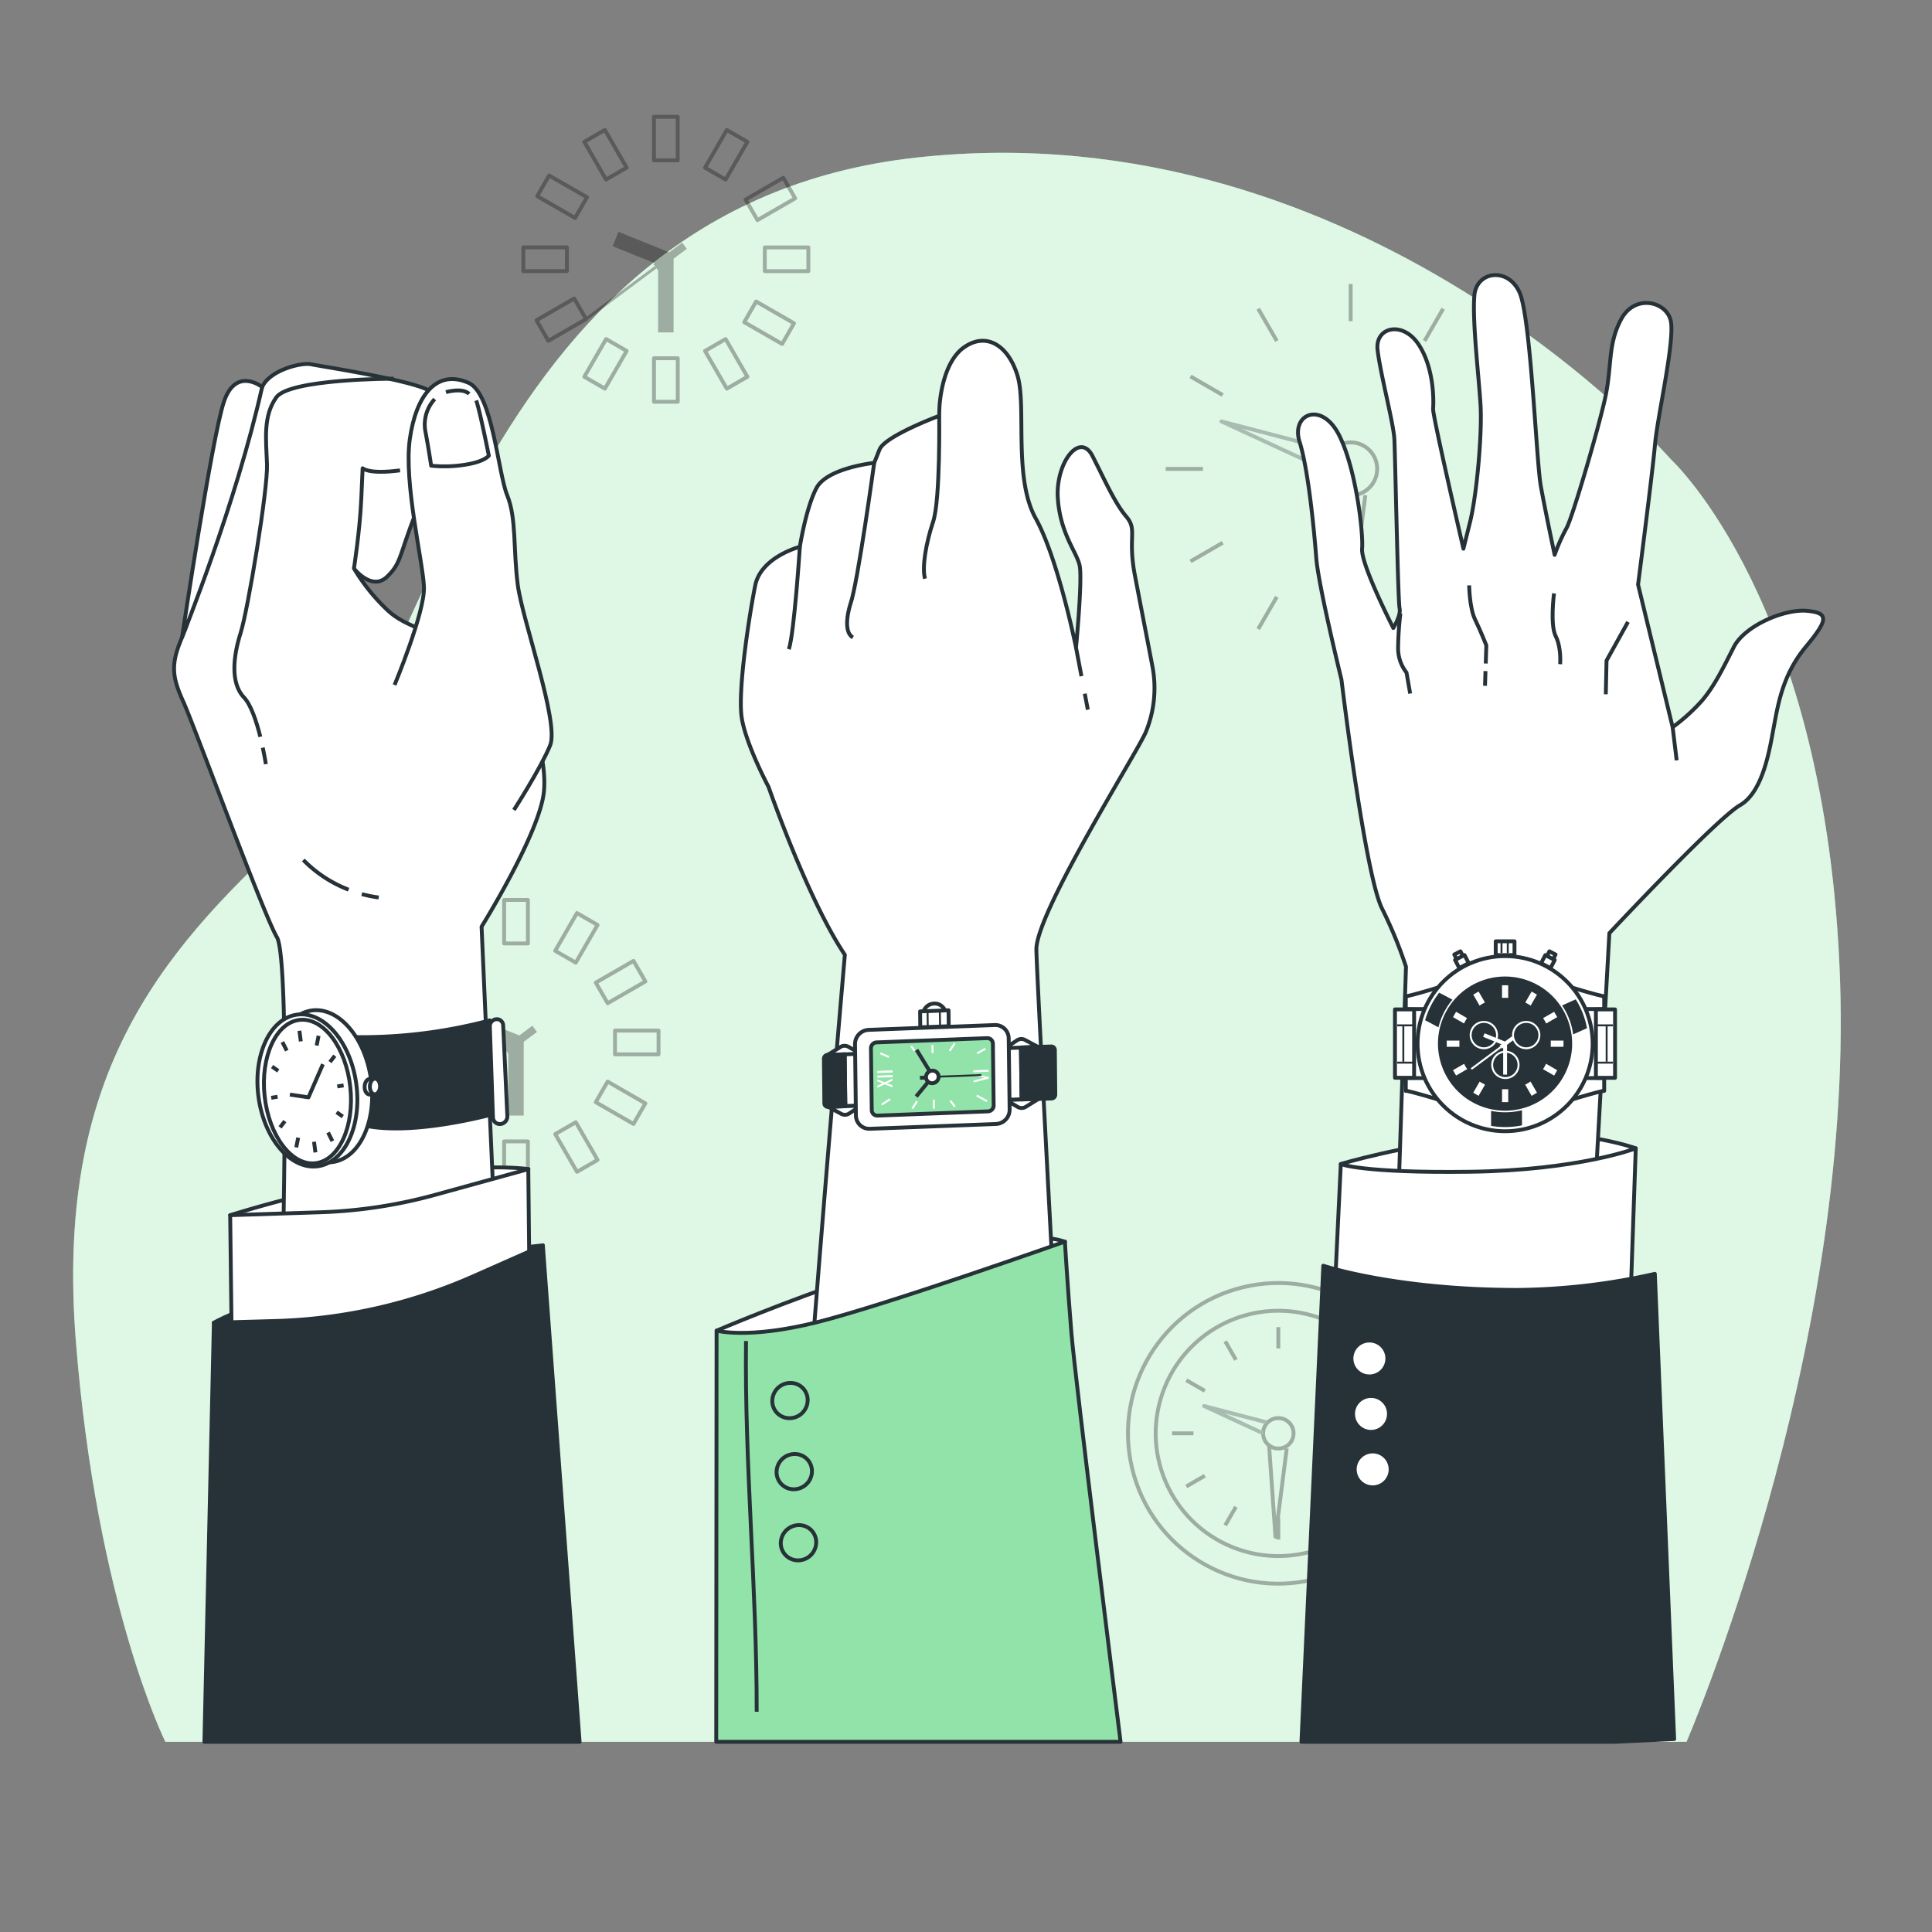 <svg xmlns="http://www.w3.org/2000/svg" viewBox="0 0 500 500"><rect x="0" y="0" width="500" height="500" fill="#808080" stroke="none"/><g id="freepik--background-simple--inject-12"><path d="M432.43,118.89S353,28,237.15,40.78,109.2,184.21,74.86,215.86s-60.61,63.3-55.22,131.31S42.8,450.78,42.8,450.78H436.47s43.1-99.57,39.73-197.21S432.43,118.89,432.43,118.89Z" style="fill:#92E3A9"></path><path d="M432.43,118.89S353,28,237.15,40.78,109.2,184.21,74.86,215.86s-60.61,63.3-55.22,131.31S42.8,450.78,42.8,450.78H436.47s43.1-99.57,39.73-197.21S432.43,118.89,432.43,118.89Z" style="fill:#fff;opacity:0.7"></path></g><g id="freepik--Clocks--inject-12"><g style="opacity:0.3"><rect x="169.24" y="30.22" width="6.15" height="11.27" style="fill:none;stroke:#000;stroke-linejoin:round"></rect><rect x="153.62" y="34.41" width="6.15" height="11.27" transform="translate(0.97 83.71) rotate(-30)" style="fill:none;stroke:#000;stroke-linejoin:round"></rect><rect x="142.18" y="45.85" width="6.15" height="11.27" transform="matrix(0.5, -0.87, 0.87, 0.5, 28.05, 151.54)" style="fill:none;stroke:#000;stroke-linejoin:round"></rect><rect x="138" y="61.47" width="6.15" height="11.27" transform="translate(73.97 208.17) rotate(-90)" style="fill:none;stroke:#000;stroke-linejoin:round"></rect><rect x="142.18" y="77.09" width="6.15" height="11.27" transform="translate(146.24 249.89) rotate(-120)" style="fill:none;stroke:#000;stroke-linejoin:round"></rect><rect x="153.62" y="88.53" width="6.15" height="11.27" transform="translate(245.32 254.06) rotate(-150)" style="fill:none;stroke:#000;stroke-linejoin:round"></rect><rect x="169.24" y="92.72" width="6.15" height="11.27" transform="translate(344.64 196.7) rotate(180)" style="fill:none;stroke:#000;stroke-linejoin:round"></rect><rect x="184.87" y="88.53" width="6.15" height="11.27" transform="translate(397.79 81.74) rotate(150)" style="fill:none;stroke:#000;stroke-linejoin:round"></rect><rect x="196.31" y="77.09" width="6.15" height="11.27" transform="matrix(-0.5, 0.87, -0.87, -0.5, 370.71, -48.58)" style="fill:none;stroke:#000;stroke-linejoin:round"></rect><rect x="200.49" y="61.47" width="6.15" height="11.27" transform="translate(270.67 -136.46) rotate(90)" style="fill:none;stroke:#000;stroke-linejoin:round"></rect><rect x="196.31" y="45.85" width="6.15" height="11.27" transform="translate(144.27 -146.93) rotate(60)" style="fill:none;stroke:#000;stroke-linejoin:round"></rect><rect x="184.87" y="34.41" width="6.15" height="11.27" transform="translate(45.2 -88.6) rotate(30)" style="fill:none;stroke:#000;stroke-linejoin:round"></rect><polyline points="159.31 61.86 172.32 67.1 172.32 86.02" style="fill:none;stroke:#000;stroke-linejoin:round;stroke-width:4px"></polyline><line x1="169.68" y1="69.15" x2="151.67" y2="82.57" style="fill:none;stroke:#000;stroke-linejoin:round;stroke-width:0.75px"></line><line x1="177.15" y1="63.59" x2="169.68" y2="69.15" style="fill:none;stroke:#000;stroke-linejoin:round;stroke-width:2px"></line></g><g style="opacity:0.3"><rect x="130.47" y="232.9" width="6.15" height="11.27" style="fill:none;stroke:#000;stroke-linejoin:round"></rect><rect x="114.85" y="237.08" width="6.15" height="11.27" transform="translate(-105.56 91.48) rotate(-30)" style="fill:none;stroke:#000;stroke-linejoin:round"></rect><rect x="103.41" y="248.52" width="6.15" height="11.27" transform="translate(-166.86 219.3) rotate(-60)" style="fill:none;stroke:#000;stroke-linejoin:round"></rect><rect x="99.22" y="264.14" width="6.15" height="11.27" transform="translate(-167.48 372.07) rotate(-90)" style="fill:none;stroke:#000;stroke-linejoin:round"></rect><rect x="103.41" y="279.77" width="6.15" height="11.27" transform="matrix(-0.5, -0.87, 0.87, -0.5, -87.44, 520.32)" style="fill:none;stroke:#000;stroke-linejoin:round"></rect><rect x="114.85" y="291.2" width="6.15" height="11.27" transform="translate(71.62 612.87) rotate(-150)" style="fill:none;stroke:#000;stroke-linejoin:round"></rect><rect x="130.47" y="295.39" width="6.15" height="11.27" transform="translate(267.09 602.05) rotate(180)" style="fill:none;stroke:#000;stroke-linejoin:round"></rect><rect x="146.09" y="291.2" width="6.15" height="11.27" transform="translate(426.77 479.33) rotate(150)" style="fill:none;stroke:#000;stroke-linejoin:round"></rect><rect x="157.53" y="279.77" width="6.15" height="11.27" transform="translate(488.07 289.01) rotate(120)" style="fill:none;stroke:#000;stroke-linejoin:round"></rect><rect x="161.72" y="264.14" width="6.15" height="11.27" transform="translate(434.57 104.99) rotate(90)" style="fill:none;stroke:#000;stroke-linejoin:round"></rect><rect x="157.53" y="248.52" width="6.15" height="11.27" transform="translate(300.41 -12.01) rotate(60)" style="fill:none;stroke:#000;stroke-linejoin:round"></rect><rect x="146.09" y="237.08" width="6.15" height="11.27" transform="translate(141.34 -42.06) rotate(30)" style="fill:none;stroke:#000;stroke-linejoin:round"></rect><polyline points="120.54 264.54 133.54 269.78 133.54 288.7" style="fill:none;stroke:#000;stroke-linejoin:round;stroke-width:4px"></polyline><line x1="130.9" y1="271.83" x2="112.9" y2="285.25" style="fill:none;stroke:#000;stroke-linejoin:round;stroke-width:0.75px"></line><line x1="138.37" y1="266.26" x2="130.9" y2="271.83" style="fill:none;stroke:#000;stroke-linejoin:round;stroke-width:2px"></line></g><g style="opacity:0.3"><circle cx="330.83" cy="370.94" r="38.9" transform="translate(-77.51 87.56) rotate(-13.51)" style="fill:none;stroke:#000;stroke-linejoin:round"></circle><circle cx="330.83" cy="370.94" r="31.74" transform="translate(-137.17 538.34) rotate(-67.95)" style="fill:none;stroke:#000;stroke-linejoin:round"></circle><path d="M334.77,370.94a3.94,3.94,0,1,0-3.94,3.94A3.93,3.93,0,0,0,334.77,370.94Z" style="fill:none;stroke:#000;stroke-linejoin:round"></path><polyline points="327.71 368.08 311.62 363.88 326.89 370.94" style="fill:none;stroke:#263238;stroke-linejoin:round"></polyline><polyline points="328.44 374.12 330.09 397.71 333.01 374.85" style="fill:none;stroke:#000;stroke-linejoin:round"></polyline><line x1="330.83" y1="343.45" x2="330.83" y2="348.98" style="fill:none;stroke:#000;stroke-linejoin:round"></line><line x1="317.09" y1="347.13" x2="319.85" y2="351.92" style="fill:none;stroke:#000;stroke-linejoin:round"></line><line x1="307.02" y1="357.19" x2="311.81" y2="359.96" style="fill:none;stroke:#000;stroke-linejoin:round"></line><line x1="303.34" y1="370.94" x2="308.87" y2="370.94" style="fill:none;stroke:#000;stroke-linejoin:round"></line><line x1="307.02" y1="384.69" x2="311.81" y2="381.92" style="fill:none;stroke:#000;stroke-linejoin:round"></line><line x1="317.09" y1="394.75" x2="319.85" y2="389.96" style="fill:none;stroke:#000;stroke-linejoin:round"></line><line x1="330.83" y1="398.43" x2="330.83" y2="392.9" style="fill:none;stroke:#000;stroke-linejoin:round"></line><line x1="344.58" y1="394.75" x2="341.81" y2="389.96" style="fill:none;stroke:#000;stroke-linejoin:round"></line><line x1="354.64" y1="384.69" x2="349.85" y2="381.92" style="fill:none;stroke:#000;stroke-linejoin:round"></line><line x1="358.32" y1="370.94" x2="352.79" y2="370.94" style="fill:none;stroke:#000;stroke-linejoin:round"></line><line x1="354.64" y1="357.19" x2="349.85" y2="359.96" style="fill:none;stroke:#000;stroke-linejoin:round"></line><line x1="344.58" y1="347.13" x2="341.81" y2="351.92" style="fill:none;stroke:#000;stroke-linejoin:round"></line></g><g style="opacity:0.3"><circle cx="349.55" cy="121.35" r="6.86" style="fill:none;stroke:#000;stroke-linejoin:round"></circle><polyline points="344.12 116.38 316.11 109.06 342.69 121.35" style="fill:none;stroke:#263238;stroke-linejoin:round"></polyline><polyline points="345.39 126.89 348.26 167.95 353.35 128.16" style="fill:none;stroke:#000;stroke-linejoin:round"></polyline><line x1="349.55" y1="73.49" x2="349.55" y2="83.12" style="fill:none;stroke:#000;stroke-linejoin:round"></line><line x1="325.62" y1="79.9" x2="330.44" y2="88.24" style="fill:none;stroke:#000;stroke-linejoin:round"></line><line x1="308.1" y1="97.42" x2="316.44" y2="102.24" style="fill:none;stroke:#000;stroke-linejoin:round"></line><line x1="301.69" y1="121.35" x2="311.32" y2="121.35" style="fill:none;stroke:#000;stroke-linejoin:round"></line><line x1="308.1" y1="145.28" x2="316.44" y2="140.46" style="fill:none;stroke:#000;stroke-linejoin:round"></line><line x1="325.62" y1="162.8" x2="330.44" y2="154.46" style="fill:none;stroke:#000;stroke-linejoin:round"></line><line x1="349.55" y1="169.21" x2="349.55" y2="159.58" style="fill:none;stroke:#000;stroke-linejoin:round"></line><line x1="373.48" y1="162.8" x2="368.67" y2="154.46" style="fill:none;stroke:#000;stroke-linejoin:round"></line><line x1="391" y1="145.28" x2="382.66" y2="140.46" style="fill:none;stroke:#000;stroke-linejoin:round"></line><line x1="397.41" y1="121.35" x2="387.78" y2="121.35" style="fill:none;stroke:#000;stroke-linejoin:round"></line><line x1="391" y1="97.42" x2="382.66" y2="102.24" style="fill:none;stroke:#000;stroke-linejoin:round"></line><line x1="373.48" y1="79.9" x2="368.67" y2="88.24" style="fill:none;stroke:#000;stroke-linejoin:round"></line></g></g><g id="freepik--hand-3--inject-12"><path d="M347,301.25s14.65-4.52,37.24-7.29,39.09,3.21,39.09,3.21-7,7.39-14.95,8.61-31.14,3.87-39.65,2S347,301.25,347,301.25Z" style="fill:#fff;stroke:#263238;stroke-linejoin:round"></path><path d="M412.65,311.07l3.85-69.56s27.67-29.58,33.81-33.12,7.75-15,8.84-20.76,2.34-13.2,8.2-20.25,6-8.78.25-9.3-16.07,3.82-18.9,9.39-5,10.05-8.21,13.84a48.75,48.75,0,0,1-7.61,6.89l-8.95-36.91s3.72-28.79,4.39-36.31,5.35-27.49,4-32.26-9.31-6.66-12.82,0-2.23,12-4.16,20.61-8.6,31.27-10,33.48a47.65,47.65,0,0,0-3,6.79s-2.42-11.35-3.59-17.86-2.56-43.34-5.47-50-11.14-5.65-11.71.7,1.09,20.49,1.58,28.11-1,23.8-2.72,30.63L378.73,142s-8-34.49-7.85-36.23.35-10.45-3.76-16.64-11.26-4.5-10.61,1.38,4.13,19,4.35,23.11.93,42,1.35,43.81-1.62,5.1-1.62,5.1-8.43-16.48-8.08-20.52-1.61-21.12-6.1-29.67-12.35-5.18-10.08,2,3.78,23.06,4.32,30.1,6.52,31.45,6.52,31.45,6,50,10.47,59.19a111.92,111.92,0,0,1,6.23,15.11l-2.76,83.64Z" style="fill:#fff;stroke:#263238;stroke-linejoin:round"></path><line x1="384.44" y1="173.67" x2="384.32" y2="177.48" style="fill:none;stroke:#263238;stroke-linejoin:round"></line><path d="M380.22,151.49s.06,5.83,1.54,8.87,2.9,6.67,2.9,6.67l-.15,4.69" style="fill:none;stroke:#263238;stroke-linejoin:round"></path><path d="M362.42,158.77a82.52,82.52,0,0,0-.59,8.82,10.15,10.15,0,0,0,2.17,6.47h0l.95,5.43" style="fill:none;stroke:#263238;stroke-linejoin:round"></path><polyline points="421.32 160.96 415.77 170.96 415.58 179.68" style="fill:none;stroke:#263238;stroke-linejoin:round"></polyline><path d="M402.18,153.57s-1.07,8.1.44,11.09,1.14,7.23,1.14,7.23" style="fill:none;stroke:#263238;stroke-linejoin:round"></path><line x1="432.88" y1="188.2" x2="433.92" y2="196.78" style="fill:none;stroke:#263238;stroke-linejoin:round"></line><path d="M347,301.25s5.42,2.37,33.43,2,42.9-6.05,42.9-6.05L421.89,339s-28.18,3.93-42.28,3.22-34.26-6.32-34.26-6.32Z" style="fill:#fff;stroke:#263238;stroke-linejoin:round"></path><path d="M417.91,450.78l15.36-.72-5-120.39a167.65,167.65,0,0,1-35.5,4.16c-31.62,0-50.3-6.26-50.3-6.26l-5.66,123.21Z" style="fill:#263238;stroke:#263238;stroke-linejoin:round"></path><path d="M358.93,352.57a4.64,4.64,0,1,1-3.54-5.53A4.64,4.64,0,0,1,358.93,352.57Z" style="fill:#fff;stroke:#263238;stroke-linejoin:round"></path><path d="M359.35,366.92a4.64,4.64,0,1,1-3.54-5.53A4.63,4.63,0,0,1,359.35,366.92Z" style="fill:#fff;stroke:#263238;stroke-linejoin:round"></path><path d="M359.78,381.27a4.64,4.64,0,1,1-3.55-5.53A4.65,4.65,0,0,1,359.78,381.27Z" style="fill:#fff;stroke:#263238;stroke-linejoin:round"></path></g><g id="freepik--wristwatch-3--inject-12"><path d="M401.65,253.8c1,.63,13.51,4.33,13.51,4v3.34h-8.83l-6.82-8.68Z" style="fill:#fff;stroke:#263238;stroke-linejoin:round"></path><path d="M401.65,286.33c1-.63,13.51-4.33,13.51-4V279h-8.83l-6.82,8.68Z" style="fill:#fff;stroke:#263238;stroke-linejoin:round"></path><rect x="413.02" y="261.24" width="4.95" height="17.7" style="fill:#fff;stroke:#263238;stroke-linejoin:round"></rect><line x1="413.39" y1="265.36" x2="417.41" y2="265.36" style="fill:none;stroke:#263238;stroke-linejoin:round;stroke-width:0.5px"></line><line x1="417.41" y1="275.01" x2="413.39" y2="275.01" style="fill:none;stroke:#263238;stroke-linejoin:round;stroke-width:0.5px"></line><line x1="415.8" y1="265.48" x2="415.8" y2="274.78" style="fill:none;stroke:#263238;stroke-linejoin:round;stroke-width:0.5px"></line><path d="M377.34,253.8c-1,.63-13.52,4.33-13.52,4v3.34h8.83l6.82-8.68S377.34,253.79,377.34,253.8Z" style="fill:#fff;stroke:#263238;stroke-linejoin:round"></path><path d="M377.34,286.33c-1-.63-13.52-4.33-13.52-4V279h8.83l6.82,8.68Z" style="fill:#fff;stroke:#263238;stroke-linejoin:round"></path><rect x="361.02" y="261.24" width="4.95" height="17.7" transform="translate(726.99 540.17) rotate(180)" style="fill:#fff;stroke:#263238;stroke-linejoin:round"></rect><line x1="365.6" y1="265.36" x2="361.58" y2="265.36" style="fill:none;stroke:#263238;stroke-linejoin:round;stroke-width:0.5px"></line><line x1="361.58" y1="275.01" x2="365.6" y2="275.01" style="fill:none;stroke:#263238;stroke-linejoin:round;stroke-width:0.5px"></line><line x1="363.18" y1="265.48" x2="363.18" y2="274.78" style="fill:none;stroke:#263238;stroke-linejoin:round;stroke-width:0.5px"></line><circle cx="389.52" cy="270.1" r="22.66" style="fill:#fff;stroke:#263238;stroke-linejoin:round"></circle><circle cx="389.52" cy="270.1" r="17.36" transform="translate(-10.21 524.85) rotate(-67.25)" style="fill:#263238"></circle><rect x="388.22" y="254.49" width="2.6" height="4.77" style="fill:#fff;stroke:#263238;stroke-linejoin:round"></rect><rect x="381.61" y="256.26" width="2.6" height="4.77" transform="translate(-78.02 226.1) rotate(-30)" style="fill:#fff;stroke:#263238;stroke-linejoin:round"></rect><rect x="376.77" y="261.1" width="2.6" height="4.77" transform="translate(-39.15 459.16) rotate(-60)" style="fill:#fff;stroke:#263238;stroke-linejoin:round"></rect><rect x="374.99" y="267.72" width="2.6" height="4.77" transform="translate(106.2 646.4) rotate(-90)" style="fill:#fff;stroke:#263238;stroke-linejoin:round"></rect><rect x="376.77" y="274.33" width="2.6" height="4.77" transform="translate(327.46 742.49) rotate(-120)" style="fill:#fff;stroke:#263238;stroke-linejoin:round"></rect><rect x="381.61" y="279.17" width="2.6" height="4.77" transform="translate(573.74 716.85) rotate(-150)" style="fill:#fff;stroke:#263238;stroke-linejoin:round"></rect><rect x="388.22" y="280.94" width="2.6" height="4.77" transform="translate(779.05 566.66) rotate(180)" style="fill:#fff;stroke:#263238;stroke-linejoin:round"></rect><rect x="394.84" y="279.17" width="2.6" height="4.77" transform="translate(879.98 327.33) rotate(150)" style="fill:#fff;stroke:#263238;stroke-linejoin:round"></rect><rect x="399.68" y="274.33" width="2.6" height="4.77" transform="translate(841.11 67.82) rotate(120)" style="fill:#fff;stroke:#263238;stroke-linejoin:round"></rect><rect x="401.45" y="267.72" width="2.6" height="4.77" transform="translate(672.85 -132.65) rotate(90)" style="fill:#fff;stroke:#263238;stroke-linejoin:round"></rect><rect x="399.68" y="261.1" width="2.6" height="4.77" transform="translate(428.67 -215.52) rotate(60)" style="fill:#fff;stroke:#263238;stroke-linejoin:round"></rect><rect x="394.84" y="256.26" width="2.6" height="4.77" transform="translate(182.39 -163.42) rotate(30)" style="fill:#fff;stroke:#263238;stroke-linejoin:round"></rect><circle cx="389.52" cy="270.1" r="11.84" transform="translate(-72.67 375.26) rotate(-47.56)" style="fill:#263238"></circle><path d="M387.43,267.88a3.41,3.41,0,1,0-3.41,3.41A3.41,3.41,0,0,0,387.43,267.88Z" style="fill:none;stroke:#fff;stroke-linejoin:round;stroke-width:0.5px"></path><path d="M398.39,267.88a3.41,3.41,0,1,0-3.41,3.41A3.41,3.41,0,0,0,398.39,267.88Z" style="fill:none;stroke:#fff;stroke-linejoin:round;stroke-width:0.5px"></path><path d="M393,275.59a3.41,3.41,0,1,0-3.41,3.41A3.41,3.41,0,0,0,393,275.59Z" style="fill:none;stroke:#fff;stroke-linejoin:round;stroke-width:0.5px"></path><polyline points="384.02 267.88 389.52 270.1 389.52 278.11" style="fill:none;stroke:#fff;stroke-linejoin:round"></polyline><line x1="388.41" y1="270.97" x2="380.78" y2="276.65" style="fill:none;stroke:#fff;stroke-linejoin:round;stroke-width:0.5px"></line><line x1="391.57" y1="268.61" x2="388.41" y2="270.97" style="fill:none;stroke:#fff;stroke-linejoin:round"></line><rect x="387.09" y="243.61" width="4.86" height="3.57" style="fill:#fff;stroke:#263238;stroke-linejoin:round"></rect><line x1="388.59" y1="243.95" x2="388.59" y2="246.6" style="fill:none;stroke:#263238;stroke-linejoin:round;stroke-width:0.5px"></line><line x1="390.21" y1="243.78" x2="390.21" y2="246.69" style="fill:none;stroke:#263238;stroke-linejoin:round;stroke-width:0.5px"></line><rect x="376.72" y="246.53" width="1.8" height="1.97" transform="translate(-71.67 202.78) rotate(-27.56)" style="fill:#fff;stroke:#263238;stroke-linejoin:round"></rect><rect x="376.96" y="247.69" width="2.75" height="2.37" transform="translate(-72.22 203.26) rotate(-27.56)" style="fill:#fff;stroke:#263238;stroke-linejoin:round"></rect><rect x="400.4" y="246.53" width="1.8" height="1.97" transform="translate(642.57 652.59) rotate(-152.44)" style="fill:#fff;stroke:#263238;stroke-linejoin:round"></rect><rect x="399.21" y="247.69" width="2.75" height="2.37" transform="translate(640.58 654.84) rotate(-152.44)" style="fill:#fff;stroke:#263238;stroke-linejoin:round"></rect><path d="M372.46,256.91a21.31,21.31,0,0,0-3.64,7.13c1,.5,2.14,1.13,3.45,1.84a17.71,17.71,0,0,1,3.62-7.17C374.54,258,373.41,257.39,372.46,256.91Zm17.06,30.95a18,18,0,0,1-3.63-.37v3.88a20.68,20.68,0,0,0,3.63.31,21.66,21.66,0,0,0,4.37-.44v-3.92A18,18,0,0,1,389.52,287.86Zm18.28-29.23-3.53,1.58a17.48,17.48,0,0,1,2.86,7.49l3.59-1.61A21.26,21.26,0,0,0,407.8,258.63Z" style="fill:#263238"></path></g><g id="freepik--hand-2--inject-12"><path d="M185.49,344.36s69.9-30.1,90.14-23c0,0-15.89,20.72-24.45,28.42s-40.46,4.2-43.06,4S186.3,349.65,185.49,344.36Z" style="fill:#fff;stroke:#263238;stroke-linejoin:round"></path><path d="M278.47,167.58s-4.63-23-10.45-33.46-2.3-29.11-4.7-36.93-8-11.29-13.72-7.38-6.45,14.33-6.49,16.07l-.05,1.74s-14,5.21-15.43,8.69l-1.39,3.48s-12.2,1.3-14.94,6.51-4.3,15.21-4.3,15.21-10.06,2.61-11.55,10-4.61,27.38-3.48,34.33,6.93,17.81,6.93,17.81,10.12,29.12,19.75,43.45c0,0-11.08,127.75-11.71,152.51l68.27-19.12s-6.8-125.13-7-134.69,26.52-51.71,28.38-56.48a29.91,29.91,0,0,0,1.72-16.52c-1.15-6.08-2.69-13.9-4.6-23.89s.73-11.73-2.22-15.21-5.42-9.12-8.73-15.64-9.6,1.74-9,10.86,4.86,13.9,5.64,17.38S278.47,167.58,278.47,167.58Z" style="fill:#fff;stroke:#263238;stroke-linejoin:round"></path><path d="M243.06,107.62s.32,21.72-1.56,27.37-2.91,11.73-2.12,14.78" style="fill:none;stroke:#263238;stroke-linejoin:round"></path><path d="M226.24,119.79s-4.27,31.28-6.14,36.49c0,0-2.35,7,.64,8.69" style="fill:none;stroke:#263238;stroke-linejoin:round"></path><path d="M207,141.51s-1.43,22.16-2.84,26.51" style="fill:none;stroke:#263238;stroke-linejoin:round"></path><line x1="280.74" y1="179.52" x2="281.53" y2="183.66" style="fill:none;stroke:#263238;stroke-linejoin:round"></line><line x1="278.47" y1="167.58" x2="279.88" y2="175" style="fill:none;stroke:#263238;stroke-linejoin:round"></line><path d="M290,450.78c-.69-5.49-11.73-93.87-12.72-105.78-1-12.28-1.69-23.67-1.69-23.67s-46.4,16.44-64.24,20.88-25.9,2.15-25.9,2.15l-.09,106.42Z" style="fill:#92E3A9;stroke:#263238;stroke-linejoin:round"></path><path d="M193.07,347.06c-.39,31.94,2.8,63.94,2.76,95.94" style="fill:none;stroke:#263238;stroke-linejoin:round"></path><path d="M209,362.77a4.69,4.69,0,0,1-5,4.24,4.42,4.42,0,0,1-4.11-4.86,4.7,4.7,0,0,1,5-4.24A4.42,4.42,0,0,1,209,362.77Z" style="fill:none;stroke:#263238;stroke-linejoin:round"></path><path d="M210.11,381.17a4.7,4.7,0,0,1-5,4.24,4.42,4.42,0,0,1-4.11-4.86,4.7,4.7,0,0,1,5-4.24A4.42,4.42,0,0,1,210.11,381.17Z" style="fill:none;stroke:#263238;stroke-linejoin:round"></path><path d="M211.21,399.57a4.7,4.7,0,0,1-5,4.24,4.43,4.43,0,0,1-4.12-4.86,4.71,4.71,0,0,1,5-4.24A4.42,4.42,0,0,1,211.21,399.57Z" style="fill:none;stroke:#263238;stroke-linejoin:round"></path></g><g id="freepik--wristwatch-2--inject-12"><polygon points="260.31 284.69 264.39 284.54 264.21 270.92 260.14 271.08 260.31 284.69" style="fill:#fff;stroke:#263238;stroke-linejoin:round"></polygon><path d="M260.14,271.27l8.51-.33-3.42-1.83a2,2,0,0,0-2,.11Z" style="fill:#fff;stroke:#263238;stroke-linejoin:round"></path><path d="M260.31,284.69l8.51-.32-3.37,2.09a2,2,0,0,1-2,.05Z" style="fill:#fff;stroke:#263238;stroke-linejoin:round"></path><path d="M272,270.83l-7.78.25.17,13.46,7.78-.25a1,1,0,0,0,.94-1L273,271.74A.92.92,0,0,0,272,270.83Z" style="fill:#263238;stroke:#263238;stroke-linejoin:round"></path><polygon points="222.85 286.13 218.77 286.28 218.6 272.67 222.68 272.51 222.85 286.13" style="fill:#fff;stroke:#263238;stroke-linejoin:round"></polygon><path d="M222.68,272.7l-8.51.33,3.37-2.09a2,2,0,0,1,2-.05Z" style="fill:#fff;stroke:#263238;stroke-linejoin:round"></path><path d="M222.85,286.13l-8.51.32,3.42,1.84a2,2,0,0,0,2-.11Z" style="fill:#fff;stroke:#263238;stroke-linejoin:round"></path><path d="M214.17,273l4.43-.16.17,13.45-4.43.17a.92.92,0,0,1-1-.91L213.23,274A1,1,0,0,1,214.17,273Z" style="fill:#263238;stroke:#263238;stroke-linejoin:round"></path><path d="M257.75,290.89l-32.61,1.24a3.47,3.47,0,0,1-3.63-3.44l-.23-18.45a3.68,3.68,0,0,1,3.53-3.71l32.61-1.25a3.47,3.47,0,0,1,3.63,3.44l.24,18.45A3.7,3.7,0,0,1,257.75,290.89Z" style="fill:#fff;stroke:#263238;stroke-linejoin:round"></path><path d="M255.7,287.62l-28.6,1.1a1.43,1.43,0,0,1-1.49-1.42l-.21-16a1.52,1.52,0,0,1,1.46-1.53l28.6-1.1a1.44,1.44,0,0,1,1.5,1.42l.2,16A1.52,1.52,0,0,1,255.7,287.62Z" style="fill:#92E3A9;stroke:#263238;stroke-linejoin:round"></path><path d="M255.87,279.15l-3.92,1v-.51l2.9-.73-2.92-.49V278l4,.72Z" style="fill:#fff"></path><path d="M255.85,277.36l-3.94.15V277l3.93-.15Z" style="fill:#fff"></path><line x1="227.82" y1="272.59" x2="230.06" y2="273.55" style="fill:none;stroke:#fff;stroke-linejoin:round;stroke-width:0.5px"></line><line x1="235.8" y1="270.73" x2="236.7" y2="271.96" style="fill:none;stroke:#fff;stroke-linejoin:round;stroke-width:0.5px"></line><line x1="241.31" y1="270.44" x2="241.34" y2="272.52" style="fill:none;stroke:#fff;stroke-linejoin:round;stroke-width:0.5px"></line><line x1="247.08" y1="270" x2="245.77" y2="271.98" style="fill:none;stroke:#fff;stroke-linejoin:round;stroke-width:0.5px"></line><line x1="255.01" y1="271.4" x2="252.9" y2="272.6" style="fill:none;stroke:#fff;stroke-linejoin:round;stroke-width:0.5px"></line><line x1="255.46" y1="284.99" x2="252.77" y2="283.53" style="fill:none;stroke:#fff;stroke-linejoin:round;stroke-width:0.5px"></line><line x1="247.12" y1="286.42" x2="245.94" y2="284.83" style="fill:none;stroke:#fff;stroke-linejoin:round;stroke-width:0.5px"></line><line x1="241.7" y1="286.92" x2="241.67" y2="284.62" style="fill:none;stroke:#fff;stroke-linejoin:round;stroke-width:0.5px"></line><line x1="236.1" y1="286.92" x2="237.32" y2="285.01" style="fill:none;stroke:#fff;stroke-linejoin:round;stroke-width:0.5px"></line><line x1="228.17" y1="285.88" x2="230.37" y2="284.46" style="fill:none;stroke:#fff;stroke-linejoin:round;stroke-width:0.5px"></line><path d="M244.76,262.55a2.86,2.86,0,0,0-3-2.83,3,3,0,0,0-2.92,3.06,2.85,2.85,0,0,0,3,2.83A3,3,0,0,0,244.76,262.55Z" style="fill:#fff;stroke:#263238;stroke-linejoin:round"></path><polygon points="245.48 261.46 238.12 261.75 238.17 265.87 245.53 265.59 245.48 261.46" style="fill:#fff;stroke:#263238;stroke-linejoin:round"></polygon><line x1="240.05" y1="261.62" x2="240.1" y2="265.64" style="fill:none;stroke:#263238;stroke-linejoin:round;stroke-width:0.5px"></line><line x1="243.23" y1="261.5" x2="243.29" y2="265.52" style="fill:none;stroke:#263238;stroke-linejoin:round;stroke-width:0.5px"></line><line x1="240.62" y1="277.25" x2="237.21" y2="271.7" style="fill:none;stroke:#263238;stroke-linejoin:round"></line><line x1="241.28" y1="278.71" x2="237.11" y2="283.77" style="fill:none;stroke:#263238;stroke-linejoin:round"></line><line x1="238.07" y1="278.94" x2="241.13" y2="278.82" style="fill:#fff;stroke:#263238;stroke-linejoin:round"></line><line x1="242.91" y1="278.64" x2="253.97" y2="278.22" style="fill:#fff;stroke:#263238;stroke-linejoin:round;stroke-width:0.5px"></line><path d="M242.91,278.64a1.58,1.58,0,0,0-1.65-1.56,1.68,1.68,0,0,0-1.61,1.69,1.57,1.57,0,0,0,1.65,1.56A1.68,1.68,0,0,0,242.91,278.64Z" style="fill:#fff;stroke:#263238;stroke-linejoin:round"></path><path d="M231,281.37l-2.07-.74-1.87.88V281l1.38-.65-1.4-.5v-.51l1.93.76,2-.94v.51l-1.47.69,1.49.5Z" style="fill:#fff"></path><path d="M231,278.76l-3.94.15v-.54l3.94-.15Z" style="fill:#fff"></path><path d="M231,277.55l-3.93.15v-.54L231,277Z" style="fill:#fff"></path></g><g id="freepik--hand-1--inject-12"><path d="M55.36,342.3s24.1-13.82,85.13-20l-28.76,18.77-37.4,6.23Z" style="fill:#263238;stroke:#263238;stroke-linejoin:round"></path><path d="M59.57,314.49a324.82,324.82,0,0,1,42.19-10c22.86-3.74,35-1.93,35-1.93L81,321.55Z" style="fill:#fff;stroke:#263238;stroke-linejoin:round"></path><path d="M128.09,318.54l-3.46-78.72s15.12-24.27,16.14-35-5.7-29.12-15.67-35.05-19.12-6.47-24.81-11.86a50.15,50.15,0,0,1-8.68-10.79s4.58,5.93,8.53,2.16,2.94-5.39,8.4-18.87,7.68-27,1.87-29.66-27.23-5.93-29.9-6.47-10.86,1.62-12.67,5.93-17.7,57.7-20.71,64.71-2.62,10.24.32,16.71,20.71,55,24.22,60.93,1.38,89,1.38,89Z" style="fill:#fff;stroke:#263238;stroke-linejoin:round"></path><path d="M102.11,177.27s7.86-18.87,7.61-25.34-5.25-27-3.66-38.29,6.88-18.21,15.21-14.56c6.22,2.74,7.58,23.19,10,29.12s1.53,14,2.73,23.19,10.8,35.59,8.37,41.52S133,209.62,133,209.62" style="fill:#fff;stroke:#263238;stroke-linejoin:round"></path><path d="M91.61,147.07s1.51-9.7,1.88-17.79l.36-8.09s1.55,1.62,9.68.54" style="fill:none;stroke:#263238;stroke-linejoin:round"></path><path d="M68,193.49c.53,2.47.81,4.27.81,4.27" style="fill:none;stroke:#263238;stroke-linejoin:round"></path><path d="M101.91,98s-27,0-30.42,4.85-2.64,10.78-2.39,17.25-4.94,37.75-6.82,43.68-2.74,12.94.86,16.71c1.83,1.92,3.26,6.32,4.23,10.19" style="fill:none;stroke:#263238;stroke-linejoin:round"></path><path d="M67.84,100.16s-6.77-5.39-9.88,3.78-10.83,60.93-10.83,60.93S61.09,130.36,67.84,100.16Z" style="fill:#fff;stroke:#263238;stroke-linejoin:round"></path><path d="M93.63,231.39a33.59,33.59,0,0,0,4.38.88" style="fill:none;stroke:#263238;stroke-linejoin:round"></path><path d="M78.5,222.56a33,33,0,0,0,11.72,7.69" style="fill:none;stroke:#263238;stroke-linejoin:round"></path><path d="M112.5,103.28a9.74,9.74,0,0,0-2.35,8.67c1,5.45,1.43,8.57,1.43,8.57a34,34,0,0,0,8.85-.26c5-.78,6.08-2.34,6.08-2.34s-2.33-11.69-3.26-14.28" style="fill:none;stroke:#263238;stroke-linejoin:round"></path><path d="M115.41,101.49s4.23-1.26,6,.44" style="fill:none;stroke:#263238;stroke-linejoin:round"></path><path d="M136.72,302.58l-24.21,6.67A127.09,127.09,0,0,1,83,313.73l-23.43.76L60,349.86l77.06-15Z" style="fill:#fff;stroke:#263238;stroke-linejoin:round"></path><path d="M150,450.78l-9.51-128.46-18.07,8a136.14,136.14,0,0,1-51.07,11.55l-16,.45L52.9,450.78Z" style="fill:#263238;stroke:#263238;stroke-linejoin:round"></path></g><g id="freepik--wristwatch-1--inject-12"><path d="M92,268.4a128.89,128.89,0,0,0,34.72-4.32l1.69,24.05s-22.8,6.47-35.58,2.77Z" style="fill:#263238;stroke:#263238;stroke-linejoin:round"></path><path d="M95.89,278.49c1.81,10.77-2.33,20.69-9.24,22.15s-14-6.1-15.79-16.87,2.32-20.7,9.24-22.16S94.07,267.71,95.89,278.49Z" style="fill:#fff;stroke:#263238;stroke-linejoin:round"></path><path d="M97,281.18c0,1.11-.56,2.05-1.29,2.09s-1.34-.82-1.35-1.93.56-2.06,1.29-2.1S97,280.06,97,281.18Z" style="fill:#fff;stroke:#263238;stroke-linejoin:round"></path><path d="M98.36,281.1c0,1.11-.56,2-1.29,2.1s-1.34-.83-1.35-1.94.56-2.06,1.29-2.1S98.35,280,98.36,281.1Z" style="fill:#fff;stroke:#263238;stroke-linejoin:round"></path><path d="M92.06,279.56c1.81,10.78-2.32,20.7-9.23,22.16s-14-6.1-15.79-16.88,2.32-20.69,9.23-22.15S90.25,268.79,92.06,279.56Z" style="fill:#fff;stroke:#263238;stroke-linejoin:round"></path><path d="M128.26,263.8a1.83,1.83,0,0,0-1.49,1.84l.81,23.55a1.77,1.77,0,0,0,2.08,1.69h0a2,2,0,0,0,1.64-2l-1.08-23.53a1.64,1.64,0,0,0-2-1.54Z" style="fill:#fff;stroke:#263238;stroke-linejoin:round"></path><ellipse cx="79.56" cy="282.5" rx="11.15" ry="18.66" transform="translate(-30.13 10.28) rotate(-6.22)" style="fill:#fff;stroke:#263238;stroke-linejoin:round"></ellipse><line x1="77.49" y1="266.76" x2="77.85" y2="269.51" style="fill:none;stroke:#263238;stroke-linejoin:round"></line><line x1="73.08" y1="269.67" x2="74.21" y2="271.91" style="fill:none;stroke:#263238;stroke-linejoin:round"></line><line x1="70.41" y1="276.02" x2="72.01" y2="277.15" style="fill:none;stroke:#263238;stroke-linejoin:round"></line><line x1="70.19" y1="284.11" x2="71.83" y2="283.83" style="fill:none;stroke:#263238;stroke-linejoin:round"></line><line x1="72.48" y1="291.76" x2="73.72" y2="290.15" style="fill:none;stroke:#263238;stroke-linejoin:round"></line><line x1="76.67" y1="296.94" x2="77.17" y2="294.42" style="fill:none;stroke:#263238;stroke-linejoin:round"></line><line x1="81.63" y1="298.24" x2="81.27" y2="295.49" style="fill:none;stroke:#263238;stroke-linejoin:round"></line><line x1="86.03" y1="295.32" x2="84.9" y2="293.09" style="fill:none;stroke:#263238;stroke-linejoin:round"></line><line x1="88.71" y1="288.97" x2="87.11" y2="287.84" style="fill:none;stroke:#263238;stroke-linejoin:round"></line><line x1="88.93" y1="280.89" x2="87.29" y2="281.17" style="fill:none;stroke:#263238;stroke-linejoin:round"></line><line x1="86.64" y1="273.23" x2="85.4" y2="274.85" style="fill:none;stroke:#263238;stroke-linejoin:round"></line><line x1="82.45" y1="268.06" x2="81.95" y2="270.58" style="fill:none;stroke:#263238;stroke-linejoin:round"></line><polyline points="75.02 283.28 79.83 283.99 83.57 275.42" style="fill:none;stroke:#263238;stroke-linejoin:round"></polyline></g></svg>